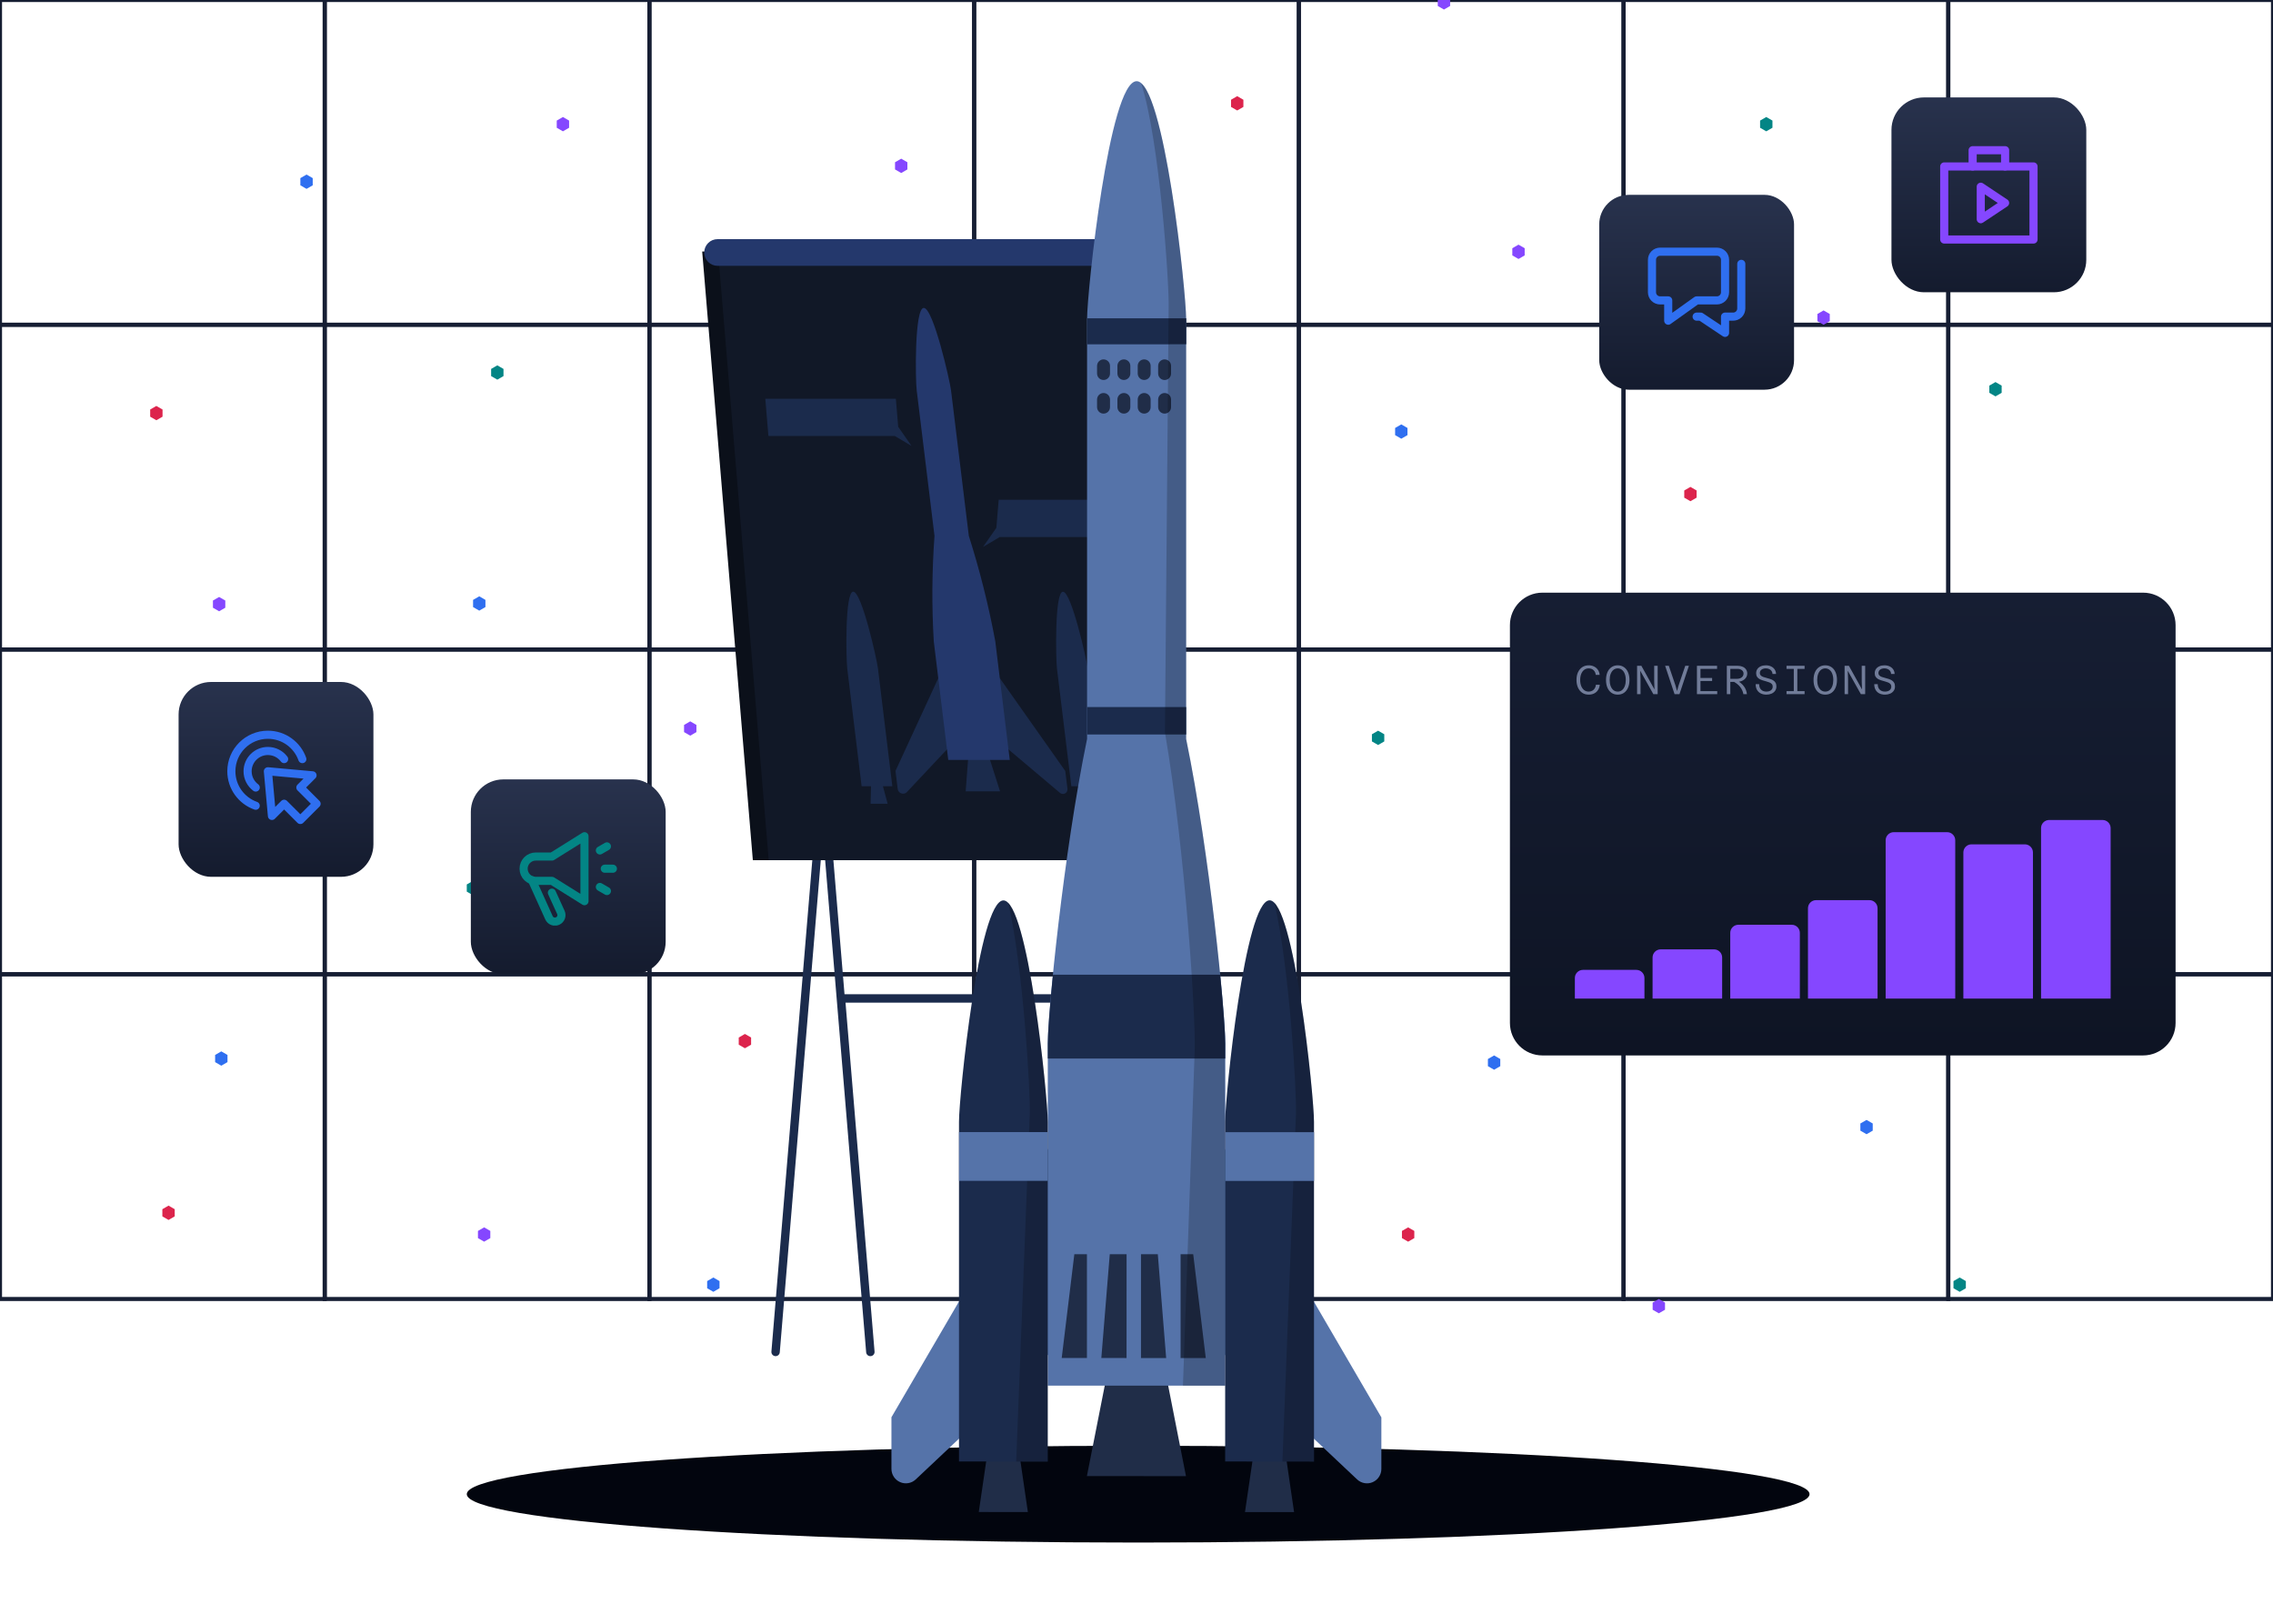 <svg width="560" height="400" viewBox="0 0 560 400" fill="none" xmlns="http://www.w3.org/2000/svg">
<g clip-path="url(#clip0_5768_32988)">
<rect width="80" height="80" stroke="#161E33"/>
<rect x="80" width="80" height="80" stroke="#161E33"/>
<rect x="160" width="80" height="80" stroke="#161E33"/>
<rect x="240" width="80" height="80" stroke="#161E33"/>
<rect x="320" width="80" height="80" stroke="#161E33"/>
<rect x="400" width="80" height="80" stroke="#161E33"/>
<rect x="480" width="80" height="80" stroke="#161E33"/>
<rect y="80" width="80" height="80" stroke="#161E33"/>
<rect x="80" y="80" width="80" height="80" stroke="#161E33"/>
<rect x="160" y="80" width="80" height="80" stroke="#161E33"/>
<rect x="240" y="80" width="80" height="80" stroke="#161E33"/>
<rect x="320" y="80" width="80" height="80" stroke="#161E33"/>
<rect x="400" y="80" width="80" height="80" stroke="#161E33"/>
<rect x="480" y="80" width="80" height="80" stroke="#161E33"/>
<rect y="160" width="80" height="80" stroke="#161E33"/>
<rect x="80" y="160" width="80" height="80" stroke="#161E33"/>
<rect x="160" y="160" width="80" height="80" stroke="#161E33"/>
<rect x="240" y="160" width="80" height="80" stroke="#161E33"/>
<rect x="320" y="160" width="80" height="80" stroke="#161E33"/>
<rect x="400" y="160" width="80" height="80" stroke="#161E33"/>
<rect x="480" y="160" width="80" height="80" stroke="#161E33"/>
<rect y="240" width="80" height="80" stroke="#161E33"/>
<rect x="80" y="240" width="80" height="80" stroke="#161E33"/>
<rect x="160" y="240" width="80" height="80" stroke="#161E33"/>
<rect x="240" y="240" width="80" height="80" stroke="#161E33"/>
<rect x="320" y="240" width="80" height="80" stroke="#161E33"/>
<rect x="400" y="240" width="80" height="80" stroke="#161E33"/>
<rect x="480" y="240" width="80" height="80" stroke="#161E33"/>
<path d="M170.054 177.701L168.531 178.584V180.348L170.054 181.231L171.577 180.348V178.584L170.054 177.701Z" fill="#8547FF"/>
<path d="M408.687 320L407.164 320.882V322.647L408.687 323.529L410.21 322.647V320.882L408.687 320Z" fill="#8547FF"/>
<path d="M241.042 297.059L239.52 297.941V299.706L241.042 300.588L242.565 299.706V297.941L241.042 297.059Z" fill="#8547FF"/>
<path d="M179.277 367.647L177.754 368.53V370.295L179.277 371.177L180.8 370.295V368.53L179.277 367.647Z" fill="#8547FF"/>
<path d="M119.277 302.353L117.754 303.235V305L119.277 305.882L120.8 305V303.235L119.277 302.353Z" fill="#8547FF"/>
<path d="M53.984 147.059L52.461 147.941V149.706L53.984 150.588L55.507 149.706V147.941L53.984 147.059Z" fill="#8547FF"/>
<path d="M138.687 28.823L137.164 29.706V31.47L138.687 32.353L140.21 31.47V29.706L138.687 28.823Z" fill="#8547FF"/>
<path d="M355.746 -1.177L354.223 -0.294V1.47L355.746 2.353L357.269 1.47V-0.294L355.746 -1.177Z" fill="#8547FF"/>
<path d="M449.277 76.471L447.754 77.353V79.118L449.277 80L450.8 79.118V77.353L449.277 76.471Z" fill="#8547FF"/>
<path d="M465.16 217.647L463.637 218.53V220.295L465.16 221.177L466.683 220.295V218.53L465.16 217.647Z" fill="#8547FF"/>
<path d="M374.113 60.268L372.59 61.15V62.915L374.113 63.797L375.636 62.915V61.15L374.113 60.268Z" fill="#8547FF"/>
<path d="M381.816 162.3L380.293 163.182V164.947L381.816 165.829L383.339 164.947V163.182L381.816 162.3Z" fill="#8547FF"/>
<path d="M222.031 39.091L220.508 39.973V41.738L222.031 42.62L223.554 41.738V39.973L222.031 39.091Z" fill="#8547FF"/>
<path d="M368.101 260L366.578 260.882V262.647L368.101 263.529L369.624 262.647V260.882L368.101 260Z" fill="#2F6FF0"/>
<path d="M175.746 314.706L174.223 315.588V317.353L175.746 318.235L177.269 317.353V315.588L175.746 314.706Z" fill="#2F6FF0"/>
<path d="M54.523 259L53 259.882V261.647L54.523 262.529L56.046 261.647V259.882L54.523 259Z" fill="#2F6FF0"/>
<path d="M75.523 43L74 43.882V45.647L75.523 46.529L77.046 45.647V43.882L75.523 43Z" fill="#2F6FF0"/>
<path d="M486.335 147.059L484.812 147.941V149.706L486.335 150.588L487.858 149.706V147.941L486.335 147.059Z" fill="#2F6FF0"/>
<path d="M459.863 275.883L458.34 276.765V278.53L459.863 279.412L461.386 278.53V276.765L459.863 275.883Z" fill="#2F6FF0"/>
<path d="M118.074 146.898L116.551 147.781V149.545L118.074 150.428L119.597 149.545V147.781L118.074 146.898Z" fill="#2F6FF0"/>
<path d="M345.238 104.546L343.715 105.428V107.193L345.238 108.075L346.761 107.193V105.428L345.238 104.546Z" fill="#2F6FF0"/>
<path d="M416.472 119.946L414.949 120.829V122.593L416.472 123.476L417.995 122.593V120.829L416.472 119.946Z" fill="#DC244C"/>
<path d="M200.851 112.246L199.328 113.128V114.893L200.851 115.776L202.374 114.893V113.128L200.851 112.246Z" fill="#DC244C"/>
<path d="M183.527 254.706L182.004 255.588V257.353L183.527 258.235L185.05 257.353V255.588L183.527 254.706Z" fill="#DC244C"/>
<path d="M346.921 302.353L345.398 303.235V305L346.921 305.882L348.444 305V303.235L346.921 302.353Z" fill="#DC244C"/>
<path d="M304.812 23.689L303.289 24.572V26.337L304.812 27.219L306.335 26.337V24.572L304.812 23.689Z" fill="#DC244C"/>
<path d="M38.523 100L37 100.882V102.647L38.523 103.529L40.046 102.647V100.882L38.523 100Z" fill="#DC244C"/>
<path d="M41.523 297L40 297.882V299.647L41.523 300.529L43.046 299.647V297.882L41.523 297Z" fill="#DC244C"/>
<path d="M505.746 222.941L504.223 223.824V225.588L505.746 226.471L507.269 225.588V223.824L505.746 222.941Z" fill="#DC244C"/>
<path d="M116.523 217L115 217.882V219.647L116.523 220.529L118.046 219.647V217.882L116.523 217Z" fill="#038585"/>
<path d="M429.945 173.851L428.422 174.733V176.498L429.945 177.38L431.468 176.498V174.733L429.945 173.851Z" fill="#038585"/>
<path d="M491.628 94.117L490.105 94.999V96.764L491.628 97.647L493.151 96.764V94.999L491.628 94.117Z" fill="#038585"/>
<path d="M51.523 198L50 198.882V200.647L51.523 201.529L53.046 200.647V198.882L51.523 198Z" fill="#038585"/>
<path d="M435.156 28.823L433.633 29.706V31.47L435.156 32.353L436.679 31.47V29.706L435.156 28.823Z" fill="#038585"/>
<path d="M339.523 180L338 180.882V182.647L339.523 183.529L341.046 182.647V180.882L339.523 180Z" fill="#038585"/>
<path d="M482.804 314.706L481.281 315.588V317.353L482.804 318.235L484.327 317.353V315.588L482.804 314.706Z" fill="#038585"/>
<path d="M313.394 348.235L311.871 349.118V350.882L313.394 351.765L314.917 350.882V349.118L313.394 348.235Z" fill="#038585"/>
<path d="M283.636 83.369L282.113 84.251V86.016L283.636 86.899L285.159 86.016V84.251L283.636 83.369Z" fill="#038585"/>
<path d="M416.472 239.305L414.949 240.187V241.952L416.472 242.834L417.995 241.952V240.187L416.472 239.305Z" fill="#038585"/>
<path d="M122.523 90L121 90.882V92.647L122.523 93.529L124.046 92.647V90.882L122.523 90Z" fill="#038585"/>
<path d="M237.511 348.235L235.988 349.118V350.882L237.511 351.765L239.034 350.882V349.118L237.511 348.235Z" fill="#038585"/>
<path d="M502.523 40L501 40.882V42.647L502.523 43.529L504.046 42.647V40.882L502.523 40Z" fill="#2F6FF0"/>
<path d="M284.3 211.907H185.478L173 61.96H271.822L284.3 211.907Z" fill="#0B101A"/>
<path d="M191.005 334.079C190.87 334.068 190.737 334.031 190.616 333.969C190.494 333.907 190.386 333.821 190.298 333.717C190.209 333.613 190.142 333.493 190.1 333.363C190.059 333.232 190.043 333.095 190.054 332.959L210.855 83.009H212.922V85.082H212.788L192.112 333.135C192.088 333.407 191.959 333.658 191.752 333.835C191.544 334.011 191.276 334.099 191.005 334.079Z" fill="#1B2B4C"/>
<path d="M283.426 334.079C283.562 334.068 283.695 334.031 283.816 333.969C283.938 333.907 284.046 333.821 284.134 333.717C284.223 333.613 284.29 333.493 284.331 333.363C284.373 333.232 284.389 333.095 284.377 332.959L263.577 83.009H261.51V85.082H261.675L274.97 244.921H208.062L194.622 83.009H192.555V85.082H192.72L213.396 333.135C213.42 333.409 213.551 333.662 213.76 333.838C213.969 334.015 214.24 334.102 214.513 334.079C214.649 334.068 214.781 334.031 214.903 333.969C215.024 333.907 215.132 333.821 215.221 333.717C215.309 333.613 215.376 333.493 215.418 333.363C215.459 333.232 215.475 333.095 215.464 332.959L208.31 246.995H275.218L282.382 333.135C282.406 333.396 282.526 333.637 282.72 333.812C282.913 333.987 283.166 334.082 283.426 334.079Z" fill="#1B2B4C"/>
<path d="M288.21 211.907H189.388L176.91 61.96H275.732L288.21 211.907Z" fill="#111827"/>
<path d="M275.65 65.486H176.756C175.891 65.48 175.063 65.132 174.453 64.516C173.842 63.9 173.5 63.067 173.5 62.199C173.5 61.327 173.845 60.491 174.46 59.875C175.074 59.258 175.908 58.912 176.777 58.912H275.671C276.54 58.912 277.374 59.258 277.988 59.875C278.603 60.491 278.948 61.327 278.948 62.199C278.948 62.632 278.863 63.061 278.697 63.462C278.531 63.862 278.288 64.225 277.981 64.53C277.675 64.836 277.311 65.078 276.911 65.241C276.511 65.405 276.083 65.488 275.65 65.486Z" fill="#24386C"/>
<path d="M236.273 181.456L223.34 195.214C223.153 195.37 222.928 195.472 222.688 195.509C222.448 195.546 222.203 195.516 221.978 195.423C221.754 195.331 221.559 195.178 221.414 194.982C221.27 194.786 221.181 194.555 221.159 194.312L220.621 189.916L233.812 161.32L236.273 181.456Z" fill="#1B2B4C"/>
<path d="M244.73 181.466L261.033 195.225C261.196 195.401 261.41 195.521 261.645 195.568C261.879 195.615 262.123 195.587 262.341 195.487C262.558 195.387 262.739 195.22 262.857 195.011C262.975 194.802 263.024 194.561 262.997 194.323L262.449 189.927L242.27 161.32L244.73 181.466Z" fill="#1B2B4C"/>
<path d="M246.381 194.935H237.914L238.555 186.454H243.672L246.381 194.935Z" fill="#1B2B4C"/>
<path d="M238.689 132.01L234.306 96.166C234.027 93.823 229.933 75.855 227.596 75.855C225.26 75.855 225.529 93.823 225.849 96.166L230.233 132.01C229.6 140.664 229.541 149.351 230.057 158.013L233.624 187.211H248.779L245.212 158.003C243.579 149.211 241.401 140.53 238.689 132.01Z" fill="#24386C"/>
<path d="M270.359 198.014L266.172 198.004L266.306 192.343H268.839L270.359 198.014Z" fill="#1B2B4C"/>
<path d="M263.947 193.691L260.401 164.66C260.132 162.482 259.791 145.769 261.879 145.769C263.968 145.769 267.71 162.482 267.979 164.66L271.525 193.691H263.947Z" fill="#1B2B4C"/>
<path d="M218.689 198.005H214.492L214.627 192.333H217.17L218.689 198.005Z" fill="#1B2B4C"/>
<path d="M212.278 193.68L208.732 164.649C208.463 162.472 208.111 145.758 210.21 145.758C212.309 145.758 216.041 162.472 216.299 164.649L219.845 193.68H212.278Z" fill="#1B2B4C"/>
<path d="M224.569 109.841L221.291 105.144L220.713 98.228H188.551L189.316 107.405H220.444L224.569 109.841Z" fill="#1B2B4C"/>
<path d="M242.195 134.726L245.472 130.029L246.051 123.113H278.203L277.438 132.289H246.32L242.195 134.726Z" fill="#1B2B4C"/>
<path d="M280.409 380C371.762 380 445.818 374.661 445.818 368.076C445.818 361.491 371.762 356.152 280.409 356.152C189.056 356.152 115 361.491 115 368.076C115 374.661 189.056 380 280.409 380Z" fill="#02050E"/>
<path d="M292.189 363.639L267.781 363.628L272.609 339.148L287.372 339.159L292.189 363.639Z" fill="#202D48"/>
<path d="M267.79 324.736L225.611 364.447C225.105 364.922 224.471 365.238 223.788 365.357C223.105 365.476 222.403 365.391 221.767 365.115C221.131 364.838 220.589 364.382 220.209 363.801C219.828 363.22 219.625 362.54 219.625 361.845V349.133L267.79 266.611V324.736Z" fill="#5573A9"/>
<path d="M292.195 324.747L334.354 364.448C334.858 364.923 335.49 365.24 336.172 365.36C336.854 365.48 337.556 365.397 338.191 365.121C338.826 364.846 339.367 364.39 339.747 363.809C340.127 363.229 340.33 362.55 340.329 361.856V349.165L292.195 266.622V324.747Z" fill="#5573A9"/>
<path d="M292.229 182.037V78.602C292.229 71.842 286.781 20 280.041 20C273.3 20 267.821 71.842 267.821 78.602V182.037C261.99 210.311 258.145 249.504 258.145 257.083V341.347H301.875V257.083C301.875 249.514 298.049 210.322 292.229 182.037Z" fill="#5573A9"/>
<path d="M318.822 372.494H306.727L309.125 356.143H316.434L318.822 372.494Z" fill="#202D48"/>
<path d="M301.844 360.03V276.296C301.844 270.012 306.754 221.789 312.792 221.789C318.829 221.789 323.729 270.012 323.729 276.316V360.051L301.844 360.03Z" fill="#1B2B4C"/>
<path opacity="0.2" d="M313.973 222.401C317.684 238.182 319.493 269.246 319.286 274.482L315.947 360.041H323.711V276.306C323.732 270.428 319.462 227.907 313.973 222.401Z" fill="black"/>
<path d="M323.728 278.908H301.863V290.915H323.728V278.908Z" fill="#5573A9"/>
<path d="M253.236 372.483L241.141 372.473L243.539 356.122H250.848L253.236 372.483Z" fill="#202D48"/>
<path d="M236.266 360.021V276.317C236.266 270.034 241.176 221.811 247.214 221.811C253.251 221.811 258.131 270.044 258.131 276.327V360.062L236.266 360.021Z" fill="#1B2B4C"/>
<path opacity="0.2" d="M248.387 222.401C252.098 238.192 253.907 269.246 253.7 274.482L250.361 360.041H258.125V276.306C258.146 270.407 253.845 227.897 248.387 222.401Z" fill="black"/>
<path d="M258.146 278.888H236.281V290.894H258.146V278.888Z" fill="#5573A9"/>
<path d="M292.261 84.812V78.591C292.261 78.591 292.261 78.457 292.261 78.415H267.863C267.863 78.467 267.863 78.56 267.863 78.602V84.823L292.261 84.812Z" fill="#1B2B4C"/>
<path d="M292.24 174.178H267.832V180.938H292.24V174.178Z" fill="#1B2B4C"/>
<path d="M267.787 334.534H261.574L264.686 308.966L267.787 308.976V334.534Z" fill="#202D48"/>
<path d="M277.549 334.545L271.336 334.535L273.414 308.977H277.559L277.549 334.545Z" fill="#202D48"/>
<path d="M287.308 334.545H281.105V308.977H285.251L287.308 334.545Z" fill="#202D48"/>
<path d="M297.066 334.545H290.863V308.977H293.975L297.066 334.545Z" fill="#202D48"/>
<path d="M271.873 93.605C271.451 93.605 271.046 93.437 270.747 93.138C270.449 92.838 270.281 92.432 270.281 92.009V90.132C270.281 89.921 270.323 89.713 270.403 89.519C270.484 89.324 270.602 89.148 270.751 88.999C270.9 88.851 271.077 88.733 271.271 88.654C271.465 88.574 271.673 88.534 271.883 88.535C272.305 88.535 272.71 88.703 273.009 89.003C273.307 89.302 273.475 89.708 273.475 90.132V92.009C273.475 92.219 273.433 92.428 273.353 92.622C273.272 92.816 273.154 92.993 273.005 93.141C272.856 93.29 272.679 93.407 272.485 93.487C272.291 93.566 272.083 93.607 271.873 93.605Z" fill="#202D48"/>
<path d="M276.888 93.604C276.466 93.604 276.062 93.436 275.763 93.137C275.465 92.837 275.297 92.431 275.297 92.008V90.131C275.297 89.707 275.465 89.301 275.763 89.002C276.062 88.702 276.466 88.534 276.888 88.534C277.311 88.534 277.715 88.702 278.014 89.002C278.312 89.301 278.48 89.707 278.48 90.131V92.008C278.48 92.431 278.312 92.837 278.014 93.137C277.715 93.436 277.311 93.604 276.888 93.604Z" fill="#202D48"/>
<path d="M281.892 93.604C281.47 93.604 281.065 93.436 280.767 93.137C280.468 92.837 280.301 92.431 280.301 92.008V90.131C280.301 89.707 280.468 89.301 280.767 89.002C281.065 88.702 281.47 88.534 281.892 88.534C282.315 88.534 282.719 88.702 283.018 89.002C283.316 89.301 283.484 89.707 283.484 90.131V92.008C283.484 92.431 283.316 92.837 283.018 93.137C282.719 93.436 282.315 93.604 281.892 93.604Z" fill="#202D48"/>
<path d="M286.924 93.615C286.714 93.615 286.506 93.573 286.312 93.492C286.118 93.411 285.942 93.293 285.795 93.143C285.647 92.994 285.53 92.817 285.45 92.622C285.371 92.427 285.331 92.218 285.332 92.008V90.131C285.332 89.707 285.5 89.301 285.798 89.002C286.097 88.702 286.502 88.534 286.924 88.534C287.346 88.534 287.751 88.702 288.049 89.002C288.348 89.301 288.515 89.707 288.515 90.131V92.018C288.515 92.441 288.348 92.848 288.049 93.147C287.751 93.447 287.346 93.615 286.924 93.615Z" fill="#202D48"/>
<path d="M271.873 101.89C271.451 101.89 271.046 101.721 270.747 101.422C270.449 101.122 270.281 100.716 270.281 100.293V98.416C270.281 98.206 270.323 97.997 270.403 97.803C270.484 97.608 270.602 97.432 270.751 97.283C270.9 97.135 271.077 97.017 271.271 96.938C271.465 96.858 271.673 96.818 271.883 96.819C272.305 96.819 272.71 96.988 273.009 97.287C273.307 97.587 273.475 97.993 273.475 98.416V100.293C273.475 100.503 273.433 100.712 273.353 100.906C273.272 101.101 273.154 101.277 273.005 101.426C272.856 101.574 272.679 101.691 272.485 101.771C272.291 101.851 272.083 101.891 271.873 101.89Z" fill="#202D48"/>
<path d="M276.888 101.889C276.466 101.889 276.062 101.721 275.763 101.422C275.465 101.122 275.297 100.716 275.297 100.293V98.416C275.297 97.993 275.465 97.586 275.763 97.287C276.062 96.988 276.466 96.819 276.888 96.819C277.311 96.819 277.715 96.988 278.014 97.287C278.312 97.586 278.48 97.993 278.48 98.416V100.293C278.48 100.716 278.312 101.122 278.014 101.422C277.715 101.721 277.311 101.889 276.888 101.889Z" fill="#202D48"/>
<path d="M281.892 101.889C281.47 101.889 281.065 101.721 280.767 101.422C280.468 101.122 280.301 100.716 280.301 100.293V98.416C280.301 97.993 280.468 97.586 280.767 97.287C281.065 96.988 281.47 96.819 281.892 96.819C282.315 96.819 282.719 96.988 283.018 97.287C283.316 97.586 283.484 97.993 283.484 98.416V100.293C283.484 100.716 283.316 101.122 283.018 101.422C282.719 101.721 282.315 101.889 281.892 101.889Z" fill="#202D48"/>
<path d="M286.924 101.889C286.502 101.889 286.097 101.721 285.798 101.422C285.5 101.122 285.332 100.716 285.332 100.293V98.416C285.332 97.993 285.5 97.586 285.798 97.287C286.097 96.988 286.502 96.819 286.924 96.819C287.346 96.819 287.751 96.988 288.049 97.287C288.348 97.586 288.515 97.993 288.515 98.416V100.293C288.517 100.503 288.476 100.711 288.397 100.905C288.317 101.1 288.2 101.276 288.052 101.425C287.904 101.573 287.728 101.691 287.534 101.771C287.341 101.85 287.133 101.891 286.924 101.889Z" fill="#202D48"/>
<path d="M258.145 257.083V260.764H301.875V257.135C301.875 254.564 301.42 248.301 300.613 240.11H259.416C258.599 248.25 258.145 254.543 258.145 257.083Z" fill="#1B2B4C"/>
<path opacity="0.2" d="M292.228 182.037V78.602C292.228 72.225 287.369 25.723 281.156 20.539C285.715 34.63 288.114 70.307 287.917 75.916L287.008 180.399C292.053 209.907 294.616 250.8 294.337 258.711L291.443 341.378H301.781V257.114C301.874 249.514 298.049 210.322 292.228 182.037Z" fill="black"/>
<g clip-path="url(#clip1_5768_32988)">
<path d="M372 154C372 149.582 375.582 146 380 146H528C532.418 146 536 149.582 536 154V252C536 256.418 532.418 260 528 260H380C375.582 260 372 256.418 372 252V154Z" fill="url(#paint0_linear_5768_32988)"/>
<path d="M391.39 171.12C390.777 171.12 390.243 170.963 389.79 170.65C389.343 170.337 389 169.91 388.76 169.37C388.52 168.823 388.4 168.2 388.4 167.5C388.4 166.767 388.527 166.13 388.78 165.59C389.033 165.05 389.387 164.633 389.84 164.34C390.293 164.047 390.817 163.9 391.41 163.9C391.897 163.9 392.333 163.997 392.72 164.19C393.107 164.377 393.423 164.647 393.67 165C393.917 165.353 394.063 165.77 394.11 166.25H393.15C393.097 165.77 392.913 165.383 392.6 165.09C392.287 164.797 391.887 164.65 391.4 164.65C390.987 164.65 390.623 164.767 390.31 165C389.997 165.233 389.75 165.567 389.57 166C389.397 166.427 389.31 166.93 389.31 167.51C389.31 168.097 389.4 168.607 389.58 169.04C389.76 169.467 390.007 169.797 390.32 170.03C390.633 170.257 390.99 170.37 391.39 170.37C391.73 170.37 392.027 170.3 392.28 170.16C392.54 170.02 392.747 169.823 392.9 169.57C393.06 169.317 393.157 169.02 393.19 168.68H394.14C394.093 169.167 393.95 169.597 393.71 169.97C393.477 170.337 393.163 170.62 392.77 170.82C392.377 171.02 391.917 171.12 391.39 171.12ZM398.564 171.12C397.977 171.12 397.467 170.973 397.034 170.68C396.601 170.38 396.264 169.96 396.024 169.42C395.791 168.873 395.674 168.237 395.674 167.51C395.674 166.777 395.791 166.14 396.024 165.6C396.264 165.06 396.601 164.643 397.034 164.35C397.467 164.05 397.977 163.9 398.564 163.9C399.151 163.9 399.661 164.05 400.094 164.35C400.527 164.643 400.861 165.06 401.094 165.6C401.334 166.14 401.454 166.777 401.454 167.51C401.454 168.237 401.334 168.873 401.094 169.42C400.861 169.96 400.527 170.38 400.094 170.68C399.661 170.973 399.151 171.12 398.564 171.12ZM398.564 170.37C398.964 170.37 399.311 170.253 399.604 170.02C399.904 169.787 400.134 169.457 400.294 169.03C400.461 168.597 400.544 168.09 400.544 167.51C400.544 166.93 400.461 166.427 400.294 166C400.134 165.573 399.904 165.243 399.604 165.01C399.311 164.77 398.964 164.65 398.564 164.65C398.164 164.65 397.814 164.77 397.514 165.01C397.221 165.243 396.991 165.573 396.824 166C396.657 166.427 396.574 166.93 396.574 167.51C396.574 168.09 396.657 168.597 396.824 169.03C396.991 169.457 397.221 169.787 397.514 170.02C397.814 170.253 398.164 170.37 398.564 170.37ZM403.328 171V164.02H404.388L407.618 169.84L407.548 167.81V164.02H408.398V171H407.338L404.098 165.23L404.178 167.2V171H403.328ZM412.562 171L410.242 164.02H411.142L412.782 168.83L413.172 170.24L413.562 168.84L415.202 164.02H416.092L413.772 171H412.562ZM418.076 171V164.02H423.036V164.77H418.946V167.01H421.816V167.76H418.946V170.25H423.076V171H418.076ZM426.06 167.98V167.23H427.89C428.216 167.23 428.503 167.18 428.75 167.08C429.003 166.973 429.2 166.823 429.34 166.63C429.486 166.43 429.56 166.2 429.56 165.94C429.56 165.7 429.496 165.493 429.37 165.32C429.243 165.147 429.073 165.013 428.86 164.92C428.646 164.82 428.41 164.77 428.15 164.77H426.06V164.02H428.15C428.596 164.02 428.993 164.097 429.34 164.25C429.693 164.403 429.97 164.623 430.17 164.91C430.37 165.197 430.47 165.54 430.47 165.94C430.47 166.207 430.41 166.463 430.29 166.71C430.176 166.95 430.006 167.167 429.78 167.36C429.553 167.547 429.28 167.697 428.96 167.81C428.64 167.923 428.273 167.98 427.86 167.98H426.06ZM425.44 171V164.02H426.3V171H425.44ZM429.52 171C429.466 170.68 429.37 170.367 429.23 170.06C429.096 169.753 428.916 169.46 428.69 169.18C428.47 168.9 428.193 168.637 427.86 168.39C427.526 168.143 427.14 167.917 426.7 167.71L427.66 167.49C428.126 167.717 428.523 167.967 428.85 168.24C429.176 168.507 429.446 168.79 429.66 169.09C429.88 169.383 430.046 169.69 430.16 170.01C430.273 170.33 430.35 170.66 430.39 171H429.52ZM435.183 171.12C434.657 171.12 434.193 171.02 433.793 170.82C433.4 170.62 433.093 170.327 432.873 169.94C432.653 169.553 432.543 169.083 432.543 168.53H433.403C433.403 169.117 433.563 169.57 433.883 169.89C434.203 170.21 434.637 170.37 435.183 170.37C435.643 170.37 436.017 170.263 436.303 170.05C436.597 169.83 436.743 169.523 436.743 169.13C436.743 168.87 436.667 168.66 436.513 168.5C436.367 168.333 436.17 168.203 435.923 168.11C435.683 168.01 435.42 167.923 435.133 167.85C434.847 167.77 434.557 167.687 434.263 167.6C433.977 167.507 433.71 167.393 433.463 167.26C433.223 167.12 433.03 166.937 432.883 166.71C432.737 166.483 432.663 166.193 432.663 165.84C432.663 165.46 432.76 165.123 432.953 164.83C433.153 164.537 433.43 164.31 433.783 164.15C434.143 163.983 434.567 163.9 435.053 163.9C435.527 163.9 435.95 163.987 436.323 164.16C436.697 164.333 436.993 164.58 437.213 164.9C437.433 165.213 437.55 165.59 437.563 166.03H436.693C436.687 165.75 436.61 165.507 436.463 165.3C436.317 165.093 436.12 164.933 435.873 164.82C435.633 164.707 435.36 164.65 435.053 164.65C434.607 164.65 434.247 164.757 433.973 164.97C433.707 165.177 433.573 165.457 433.573 165.81C433.573 166.05 433.647 166.243 433.793 166.39C433.94 166.537 434.133 166.657 434.373 166.75C434.62 166.837 434.887 166.917 435.173 166.99C435.467 167.063 435.757 167.147 436.043 167.24C436.337 167.327 436.603 167.443 436.843 167.59C437.09 167.737 437.287 167.933 437.433 168.18C437.58 168.427 437.653 168.74 437.653 169.12C437.653 169.533 437.543 169.89 437.323 170.19C437.11 170.49 436.817 170.72 436.443 170.88C436.07 171.04 435.65 171.12 435.183 171.12ZM441.937 171V164.02H442.807V171H441.937ZM440.147 164.02H444.597V164.77H440.147V164.02ZM440.147 170.25H444.597V171H440.147V170.25ZM449.691 171.12C449.105 171.12 448.595 170.973 448.161 170.68C447.728 170.38 447.391 169.96 447.151 169.42C446.918 168.873 446.801 168.237 446.801 167.51C446.801 166.777 446.918 166.14 447.151 165.6C447.391 165.06 447.728 164.643 448.161 164.35C448.595 164.05 449.105 163.9 449.691 163.9C450.278 163.9 450.788 164.05 451.221 164.35C451.655 164.643 451.988 165.06 452.221 165.6C452.461 166.14 452.581 166.777 452.581 167.51C452.581 168.237 452.461 168.873 452.221 169.42C451.988 169.96 451.655 170.38 451.221 170.68C450.788 170.973 450.278 171.12 449.691 171.12ZM449.691 170.37C450.091 170.37 450.438 170.253 450.731 170.02C451.031 169.787 451.261 169.457 451.421 169.03C451.588 168.597 451.671 168.09 451.671 167.51C451.671 166.93 451.588 166.427 451.421 166C451.261 165.573 451.031 165.243 450.731 165.01C450.438 164.77 450.091 164.65 449.691 164.65C449.291 164.65 448.941 164.77 448.641 165.01C448.348 165.243 448.118 165.573 447.951 166C447.785 166.427 447.701 166.93 447.701 167.51C447.701 168.09 447.785 168.597 447.951 169.03C448.118 169.457 448.348 169.787 448.641 170.02C448.941 170.253 449.291 170.37 449.691 170.37ZM454.455 171V164.02H455.515L458.745 169.84L458.675 167.81V164.02H459.525V171H458.465L455.225 165.23L455.305 167.2V171H454.455ZM464.399 171.12C463.872 171.12 463.409 171.02 463.009 170.82C462.616 170.62 462.309 170.327 462.089 169.94C461.869 169.553 461.759 169.083 461.759 168.53H462.619C462.619 169.117 462.779 169.57 463.099 169.89C463.419 170.21 463.852 170.37 464.399 170.37C464.859 170.37 465.232 170.263 465.519 170.05C465.812 169.83 465.959 169.523 465.959 169.13C465.959 168.87 465.882 168.66 465.729 168.5C465.582 168.333 465.386 168.203 465.139 168.11C464.899 168.01 464.636 167.923 464.349 167.85C464.062 167.77 463.772 167.687 463.479 167.6C463.192 167.507 462.926 167.393 462.679 167.26C462.439 167.12 462.246 166.937 462.099 166.71C461.952 166.483 461.879 166.193 461.879 165.84C461.879 165.46 461.976 165.123 462.169 164.83C462.369 164.537 462.646 164.31 462.999 164.15C463.359 163.983 463.782 163.9 464.269 163.9C464.742 163.9 465.166 163.987 465.539 164.16C465.912 164.333 466.209 164.58 466.429 164.9C466.649 165.213 466.766 165.59 466.779 166.03H465.909C465.902 165.75 465.826 165.507 465.679 165.3C465.532 165.093 465.336 164.933 465.089 164.82C464.849 164.707 464.576 164.65 464.269 164.65C463.822 164.65 463.462 164.757 463.189 164.97C462.922 165.177 462.789 165.457 462.789 165.81C462.789 166.05 462.862 166.243 463.009 166.39C463.156 166.537 463.349 166.657 463.589 166.75C463.836 166.837 464.102 166.917 464.389 166.99C464.682 167.063 464.972 167.147 465.259 167.24C465.552 167.327 465.819 167.443 466.059 167.59C466.306 167.737 466.502 167.933 466.649 168.18C466.796 168.427 466.869 168.74 466.869 169.12C466.869 169.533 466.759 169.89 466.539 170.19C466.326 170.49 466.032 170.72 465.659 170.88C465.286 171.04 464.866 171.12 464.399 171.12Z" fill="#717C99"/>
<path d="M388 240.923C388 239.82 388.894 238.926 389.998 238.926H403.145C404.248 238.926 405.143 239.82 405.143 240.923V246H388V240.923Z" fill="#8547FF"/>
<path d="M407.145 235.87C407.145 234.766 408.039 233.872 409.142 233.872H422.29C423.393 233.872 424.287 234.766 424.287 235.87V246H407.145V235.87Z" fill="#8547FF"/>
<path d="M426.285 229.806C426.285 228.703 427.18 227.809 428.283 227.809H441.43C442.534 227.809 443.428 228.703 443.428 229.806V246H426.285V229.806Z" fill="#8547FF"/>
<path d="M445.43 223.743C445.43 222.64 446.324 221.745 447.427 221.745H460.575C461.678 221.745 462.573 222.64 462.573 223.743V246H445.43V223.743Z" fill="#8547FF"/>
<path d="M464.57 206.998C464.57 205.894 465.465 205 466.568 205H479.716C480.819 205 481.713 205.894 481.713 206.998V246H464.57V206.998Z" fill="#8547FF"/>
<path d="M483.715 209.998C483.715 208.894 484.609 208 485.713 208H498.86C499.963 208 500.858 208.894 500.858 209.998V246H483.715V209.998Z" fill="#8547FF"/>
<path d="M502.855 203.998C502.855 202.894 503.75 202 504.853 202H518.001C519.104 202 519.998 202.894 519.998 203.998V246H502.855V203.998Z" fill="#8547FF"/>
</g>
<rect x="394" y="48" width="48" height="48" rx="7.273" fill="url(#paint1_linear_5768_32988)"/>
<path d="M429 65V76C429 76.53 428.789 77.039 428.414 77.414C428.039 77.789 427.53 78 427 78H425V82L419 78H418" stroke="#2F6FF0" stroke-width="2" stroke-linecap="round" stroke-linejoin="round"/>
<path d="M423 62H409C408.47 62 407.961 62.211 407.586 62.586C407.211 62.961 407 63.47 407 64V72C407 72.53 407.211 73.039 407.586 73.414C407.961 73.789 408.47 74 409 74H411V79L418 74H423C423.53 74 424.039 73.789 424.414 73.414C424.789 73.039 425 72.53 425 72V64C425 63.47 424.789 62.961 424.414 62.586C424.039 62.211 423.53 62 423 62Z" stroke="#2F6FF0" stroke-width="2" stroke-linecap="round" stroke-linejoin="round"/>
<rect x="116" y="192" width="48" height="48" rx="8" fill="url(#paint2_linear_5768_32988)"/>
<g clip-path="url(#clip2_5768_32988)">
<path d="M135.968 219.906L138.187 224.778C138.549 225.589 138.185 226.539 137.374 226.901C136.563 227.263 135.613 226.899 135.251 226.088L131.074 216.851" stroke="#038585" stroke-width="2" stroke-linecap="round" stroke-linejoin="round"/>
<path d="M144 222L136 217H132C130.343 217 129 215.657 129 214C129 212.343 130.343 211 132 211H136L144 206V222Z" stroke="#038585" stroke-width="2" stroke-linecap="round" stroke-linejoin="round"/>
<path d="M149 214H151" stroke="#038585" stroke-width="2" stroke-linecap="round" stroke-linejoin="round"/>
<path d="M147.793 209.5L149.525 208.5" stroke="#038585" stroke-width="2" stroke-linecap="round" stroke-linejoin="round"/>
<path d="M147.793 218.5L149.525 219.5" stroke="#038585" stroke-width="2" stroke-linecap="round" stroke-linejoin="round"/>
</g>
<rect x="466" y="24" width="48" height="48" rx="8" fill="url(#paint3_linear_5768_32988)"/>
<g clip-path="url(#clip3_5768_32988)">
<path d="M501 41H479V59H501V41Z" stroke="#8547FF" stroke-width="2" stroke-linecap="round" stroke-linejoin="round"/>
<path d="M486 41V37H494V41" stroke="#8547FF" stroke-width="2" stroke-linecap="round" stroke-linejoin="round"/>
<path d="M488 54V46L494 50L488 54Z" stroke="#8547FF" stroke-width="2" stroke-linecap="round" stroke-linejoin="round"/>
</g>
<rect x="44" y="168" width="48" height="48" rx="8" fill="url(#paint4_linear_5768_32988)"/>
<path d="M62.997 198.487C59.503 197.25 57 193.918 57 190C57 185.029 61.029 181 66 181C69.92 181 73.254 183.506 74.489 187.003" stroke="#2F6FF0" stroke-width="2" stroke-linecap="round" stroke-linejoin="round"/>
<path d="M63.003 194.003C61.787 193.091 61 191.637 61 190C61 187.239 63.239 185 66 185C67.636 185 69.088 185.785 70 187" stroke="#2F6FF0" stroke-width="2" stroke-linecap="round" stroke-linejoin="round"/>
<path d="M66 190L67 201L70 198L74 202L78 198L74 194L77 191L66 190Z" stroke="#2F6FF0" stroke-width="2" stroke-linecap="round" stroke-linejoin="round"/>
</g>
<defs>
<linearGradient id="paint0_linear_5768_32988" x1="454" y1="146" x2="454" y2="260" gradientUnits="userSpaceOnUse">
<stop stop-color="#161E33"/>
<stop offset="1" stop-color="#0E1424"/>
</linearGradient>
<linearGradient id="paint1_linear_5768_32988" x1="418" y1="48" x2="418" y2="96" gradientUnits="userSpaceOnUse">
<stop stop-color="#28324D"/>
<stop offset="1" stop-color="#141B2E"/>
</linearGradient>
<linearGradient id="paint2_linear_5768_32988" x1="140" y1="192" x2="140" y2="240" gradientUnits="userSpaceOnUse">
<stop stop-color="#28324D"/>
<stop offset="1" stop-color="#141B2E"/>
</linearGradient>
<linearGradient id="paint3_linear_5768_32988" x1="490" y1="24" x2="490" y2="72" gradientUnits="userSpaceOnUse">
<stop stop-color="#28324D"/>
<stop offset="1" stop-color="#141B2E"/>
</linearGradient>
<linearGradient id="paint4_linear_5768_32988" x1="68" y1="168" x2="68" y2="216" gradientUnits="userSpaceOnUse">
<stop stop-color="#28324D"/>
<stop offset="1" stop-color="#141B2E"/>
</linearGradient>
<clipPath id="clip0_5768_32988">
<rect width="560" height="400" fill="white"/>
</clipPath>
<clipPath id="clip1_5768_32988">
<path d="M372 154C372 149.582 375.582 146 380 146H528C532.418 146 536 149.582 536 154V252C536 256.418 532.418 260 528 260H380C375.582 260 372 256.418 372 252V154Z" fill="white"/>
</clipPath>
<clipPath id="clip2_5768_32988">
<rect width="24" height="24" fill="white" transform="translate(128 204)"/>
</clipPath>
<clipPath id="clip3_5768_32988">
<rect width="24" height="24" fill="white" transform="translate(478 36)"/>
</clipPath>
</defs>
</svg>
